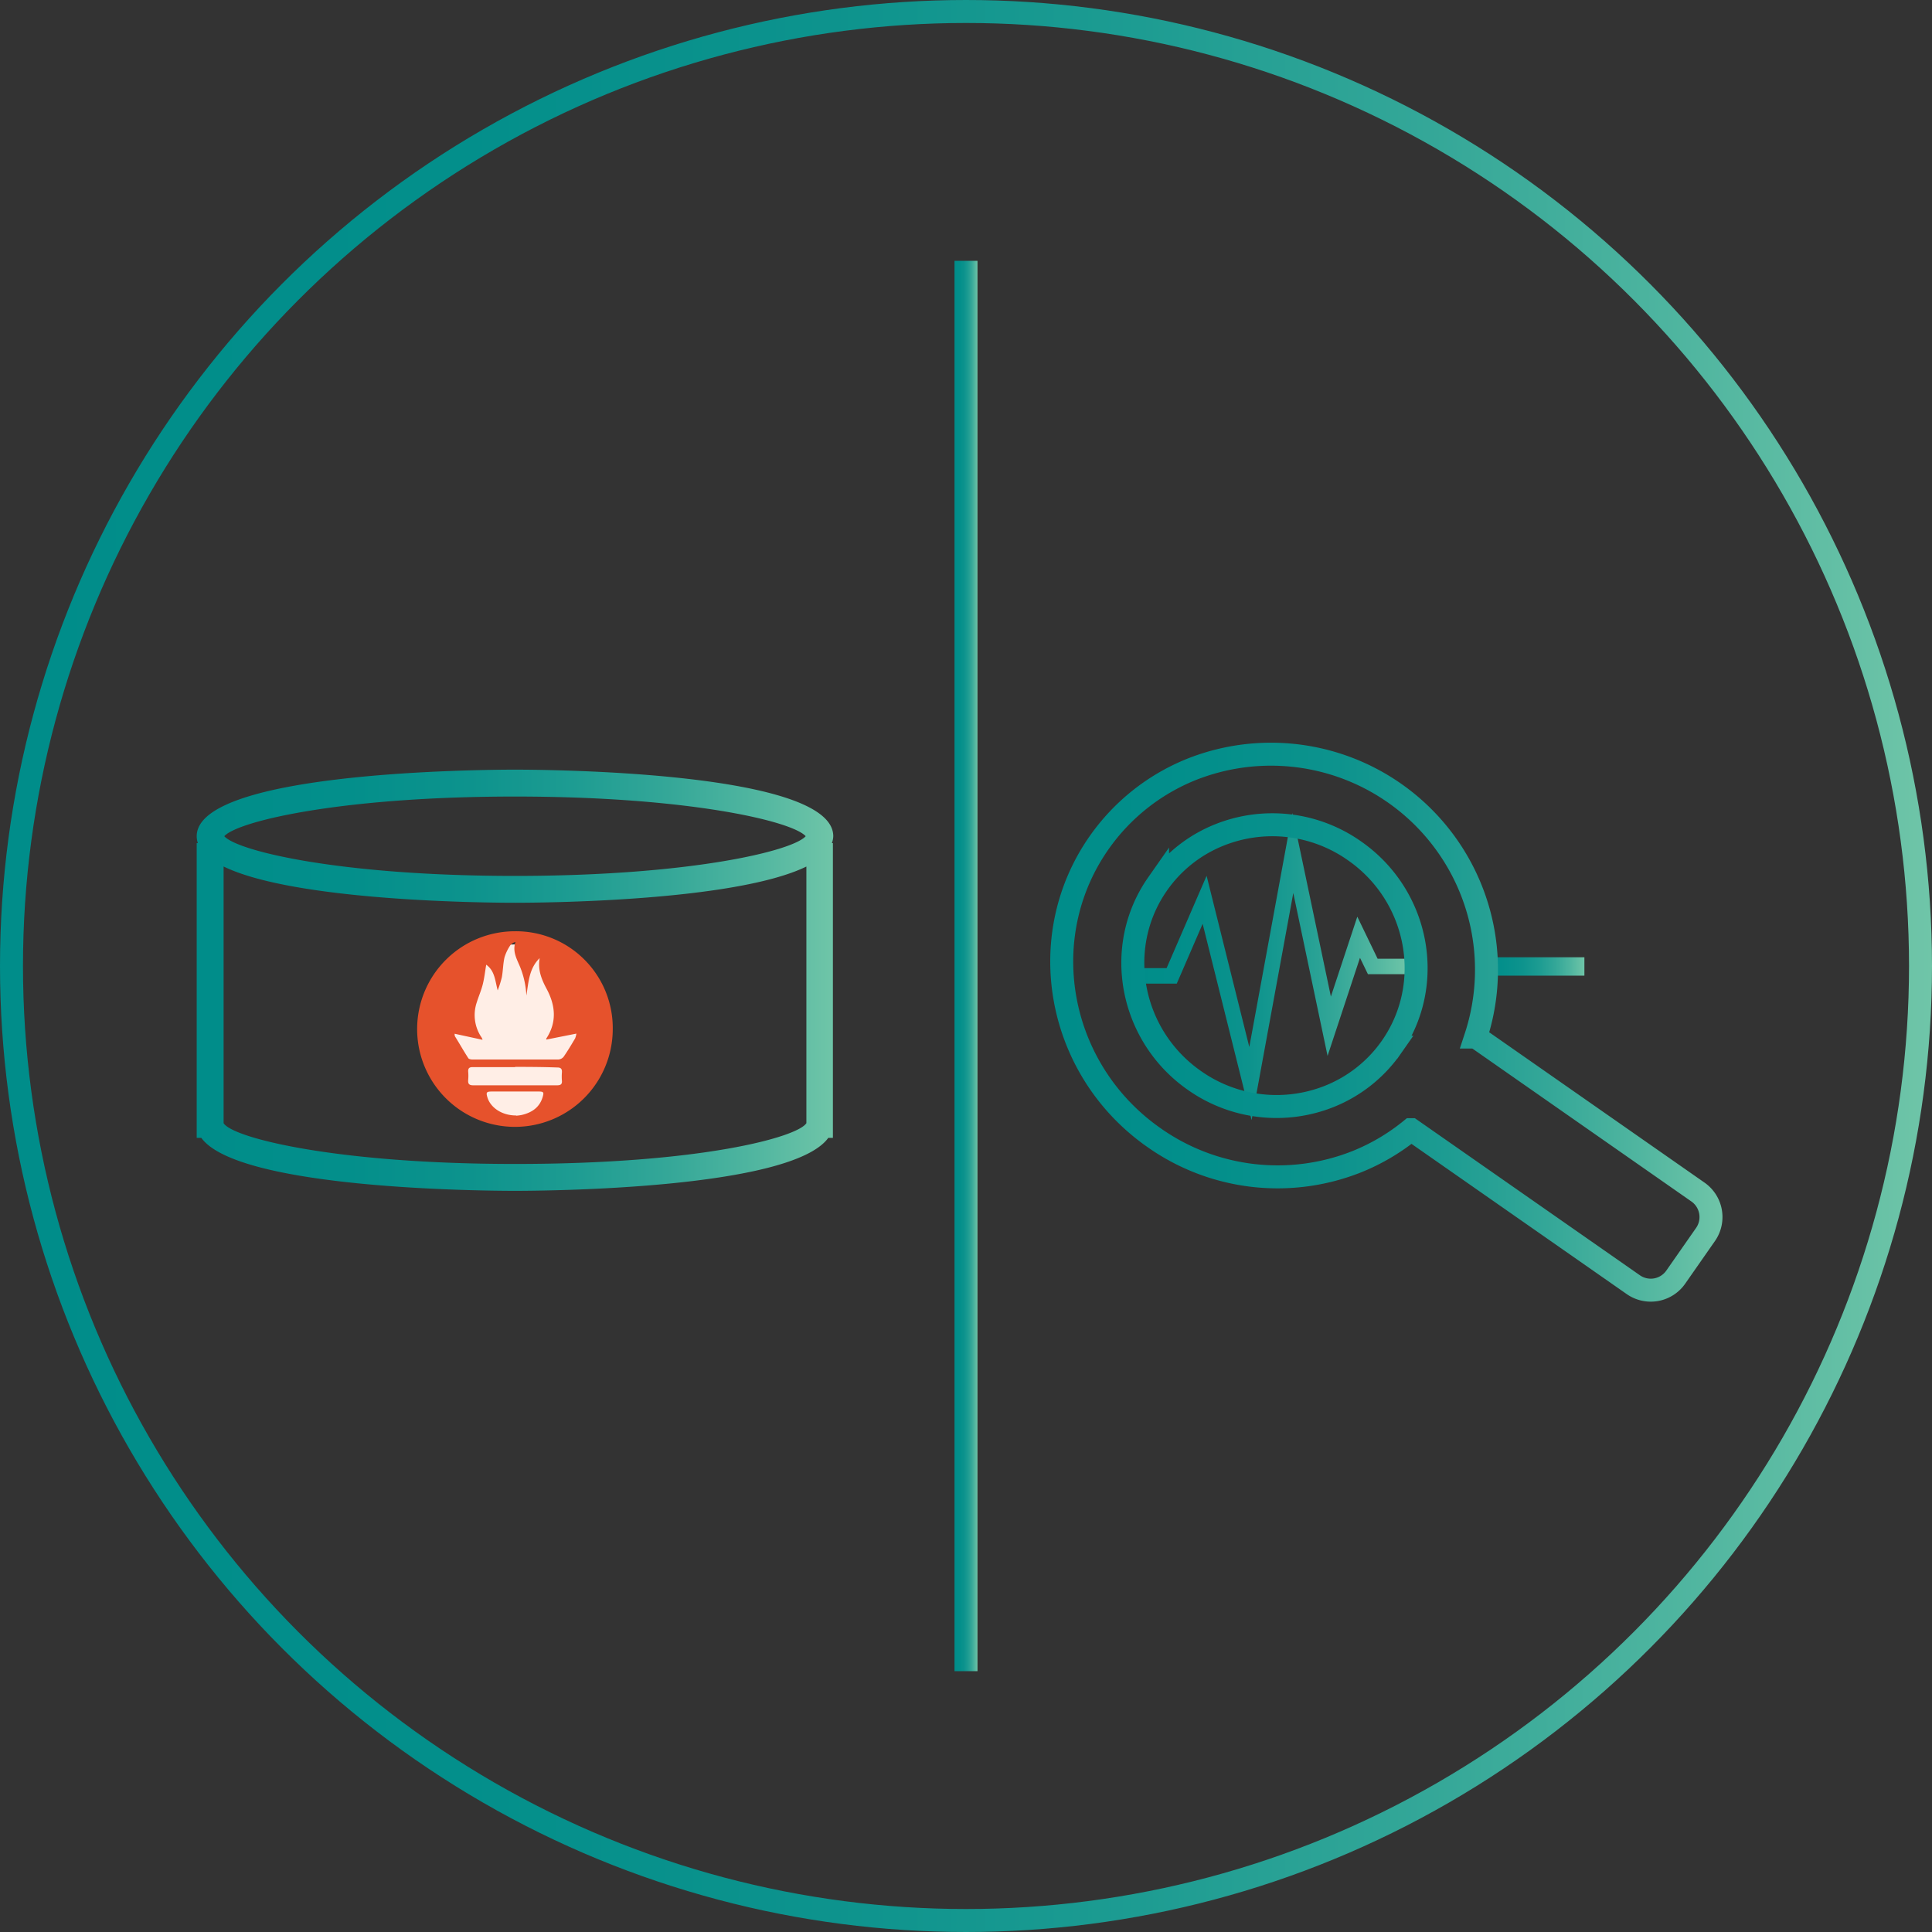 <svg id="Layer_1" data-name="Layer 1" xmlns="http://www.w3.org/2000/svg" xmlns:xlink="http://www.w3.org/1999/xlink" viewBox="0 0 420.36 420.36"><rect x="0" y="0" width="420.36" height="420.36" fill="#333333" stroke="none"/><defs><style>.cls-1,.cls-15,.cls-16,.cls-17,.cls-19{fill:none;}.cls-2{clip-path:url(#clip-path);}.cls-3{clip-path:url(#clip-path-2);}.cls-4{clip-path:url(#clip-path-3);}.cls-5{clip-path:url(#clip-path-4);}.cls-6{clip-path:url(#clip-path-5);}.cls-7{clip-path:url(#clip-path-6);}.cls-8{clip-path:url(#clip-path-7);}.cls-9{clip-path:url(#clip-path-8);}.cls-10{clip-path:url(#clip-path-9);}.cls-11{clip-path:url(#clip-path-10);}.cls-12{fill:url(#linear-gradient);}.cls-13{fill:#ffeee6;}.cls-14{fill:#e6522c;}.cls-15,.cls-16,.cls-17,.cls-19{stroke-miterlimit:10;}.cls-15,.cls-16,.cls-19{stroke-width:5px;}.cls-15{stroke:url(#linear-gradient-2);}.cls-16{stroke:url(#linear-gradient-3);}.cls-17{stroke-width:4px;stroke:url(#linear-gradient-4);}.cls-18{fill:url(#linear-gradient-5);}.cls-19{stroke:url(#linear-gradient-6);}</style><clipPath id="clip-path"><rect class="cls-1" x="964.04" y="-90.48" width="132.93" height="55.39"/></clipPath><clipPath id="clip-path-2"><rect class="cls-1" x="964.04" y="-35.09" width="132.93" height="55.39"/></clipPath><clipPath id="clip-path-3"><rect class="cls-1" x="964.04" y="-145.86" width="132.93" height="55.39"/></clipPath><clipPath id="clip-path-4"><rect class="cls-1" x="964.04" y="-201.25" width="132.93" height="55.39"/></clipPath><clipPath id="clip-path-5"><rect class="cls-1" x="964.04" y="-294.3" width="132.93" height="93.05"/></clipPath><clipPath id="clip-path-6"><rect class="cls-1" x="964.04" y="-349.69" width="132.93" height="55.39"/></clipPath><clipPath id="clip-path-7"><rect class="cls-1" x="964.04" y="-405.08" width="132.93" height="55.39"/></clipPath><clipPath id="clip-path-8"><rect class="cls-1" x="964.04" y="-460.47" width="132.93" height="55.39"/></clipPath><clipPath id="clip-path-9"><rect class="cls-1" x="964.04" y="-515.85" width="132.93" height="55.39"/></clipPath><clipPath id="clip-path-10"><rect class="cls-1" x="964.04" y="-571.24" width="132.93" height="55.39"/></clipPath><linearGradient id="linear-gradient" x1="42.8" y1="213.28" x2="181.3" y2="213.28" gradientUnits="userSpaceOnUse"><stop offset="0" stop-color="#008d8a"/><stop offset="0.24" stop-color="#038f8b"/><stop offset="0.43" stop-color="#0d938d"/><stop offset="0.59" stop-color="#1d9c92"/><stop offset="0.74" stop-color="#34a798"/><stop offset="0.88" stop-color="#51b6a0"/><stop offset="1" stop-color="#6fc5a8"/></linearGradient><linearGradient id="linear-gradient-2" x1="0" y1="210.18" x2="420.36" y2="210.18" xlink:href="#linear-gradient"/><linearGradient id="linear-gradient-3" x1="207.68" y1="210.18" x2="212.68" y2="210.18" xlink:href="#linear-gradient"/><linearGradient id="linear-gradient-4" x1="320.99" y1="210.28" x2="344.73" y2="210.28" xlink:href="#linear-gradient"/><linearGradient id="linear-gradient-5" x1="245.99" y1="210.3" x2="306.44" y2="210.3" xlink:href="#linear-gradient"/><linearGradient id="linear-gradient-6" x1="228.51" y1="222.38" x2="374.79" y2="222.38" xlink:href="#linear-gradient"/></defs><title>Prometheus metrics for workload tuning</title><path class="cls-12" d="M181.3,181.94c0-14.07-62.16-14.48-69.25-14.48s-69.25.41-69.25,14.48a4.72,4.72,0,0,0,.25,1.5H42.8v64.13h1c8.07,11.18,61.66,11.53,68.21,11.53s60.14-.35,68.21-11.53h1V183.44H181A4.73,4.73,0,0,0,181.3,181.94Zm-69.25-8.63c37.89,0,60.37,5.39,63.25,8.63-2.88,3.25-25.36,8.64-63.25,8.64s-60.37-5.39-63.25-8.64C51.68,178.7,74.16,173.31,112.05,173.31Zm-63.4,71.3v-.14s0,.08,0,.14Zm126.8,0h0a.41.41,0,0,1,0-.12Zm0-.24c-1.85,3-22.72,8.88-63.4,8.88-38.83,0-61.46-5.66-63.4-8.88V188.53c15.64,7.63,57.65,7.89,63.4,7.89s47.76-.26,63.4-7.88Z"/><circle class="cls-13" cx="112.05" cy="224.72" r="19.23"/><path class="cls-14" d="M133.32,224a21.28,21.28,0,1,1-21.23-21.38A21.06,21.06,0,0,1,133.32,224Zm-18.79-7.35a19.06,19.06,0,0,0-1.37-6.27c-.7-1.7-1.72-3.37-1-5.43a2.24,2.24,0,0,0-1.07.64,9.88,9.88,0,0,0-1.31,2.67c-.34,1.44-.33,3-.6,4.41a24.22,24.22,0,0,1-.89,2.82c-.57-2.09-.61-4.25-2.5-5.59-.26,1.52-.41,2.92-.75,4.27s-.89,2.58-1.3,3.9a8.64,8.64,0,0,0,1.06,7.69,3.26,3.26,0,0,1,.2.48l-6.08-1.32a1.71,1.71,0,0,0,.05.53c1,1.6,1.9,3.21,2.92,4.78.14.22.63.3,1,.3q9.25,0,18.52,0a1.64,1.64,0,0,0,1.2-.57c.9-1.29,1.7-2.64,2.51-4a4.25,4.25,0,0,0,.29-1.07l-6.55,1.3c0-.12,0-.19,0-.22,2.34-3.56,2-7.18.11-10.75-1.15-2.12-2-4.24-1.55-6.75C115.09,210.73,115,213.73,114.53,216.6Zm-2.45,15.53c-3.07,0-6.14,0-9.21,0-.71,0-1.05.2-1,1a10.58,10.58,0,0,1,0,1.78c-.09.91.25,1.19,1.15,1.18,4.17,0,8.34,0,12.51,0,1.88,0,3.76,0,5.64,0,.79,0,1.16-.21,1.09-1a10.7,10.7,0,0,1,0-1.79c.06-.81-.24-1.1-1.07-1.09C118.16,232.15,115.12,232.13,112.08,232.13Zm.23,10.57a9.77,9.77,0,0,0,1.21-.16c2.23-.52,3.93-1.67,4.58-4,.27-.94.14-1.09-.86-1.1H107.07c-1.24,0-1.36.16-1,1.34C106.79,241.08,109.3,242.72,112.31,242.7Z"/><circle class="cls-15" cx="210.18" cy="210.18" r="207.68"/><line class="cls-16" x1="210.18" y1="56.75" x2="210.18" y2="363.61"/><line class="cls-17" x1="344.73" y1="210.28" x2="320.99" y2="210.28"/><polygon class="cls-18" points="272.32 243.71 261.67 201 256.04 214.01 245.99 214.01 245.99 210.64 253.83 210.64 262.53 190.55 271.82 227.8 281.17 176.9 289.57 216.83 295.32 199.45 299.74 208.6 306.44 208.6 306.44 211.96 297.63 211.96 295.9 208.4 288.85 229.74 281.39 194.3 272.32 243.71"/><path class="cls-19" d="M369.45,259.37l-48.31-33.73-.06,0a46.89,46.89,0,0,0-61.83-58.24,45.07,45.07,0,0,0-20.14,16c-14.44,20.67-9.05,49.44,12,64.14a46.64,46.64,0,0,0,44.2,5.18A45.35,45.35,0,0,0,307,245.79l.05,0,48.31,33.72a6.63,6.63,0,0,0,9.25-1.64l6.49-9.3A6.64,6.64,0,0,0,369.45,259.37Zm-66.73-31.52a30.05,30.05,0,0,1-13.42,10.67,31,31,0,0,1-29.44-3.45c-14-9.79-17.61-29-8-42.73a29.91,29.91,0,0,1,13.42-10.66,31,31,0,0,1,29.44,3.45C308.75,194.91,312.34,214.08,302.72,227.85Z"/></svg>